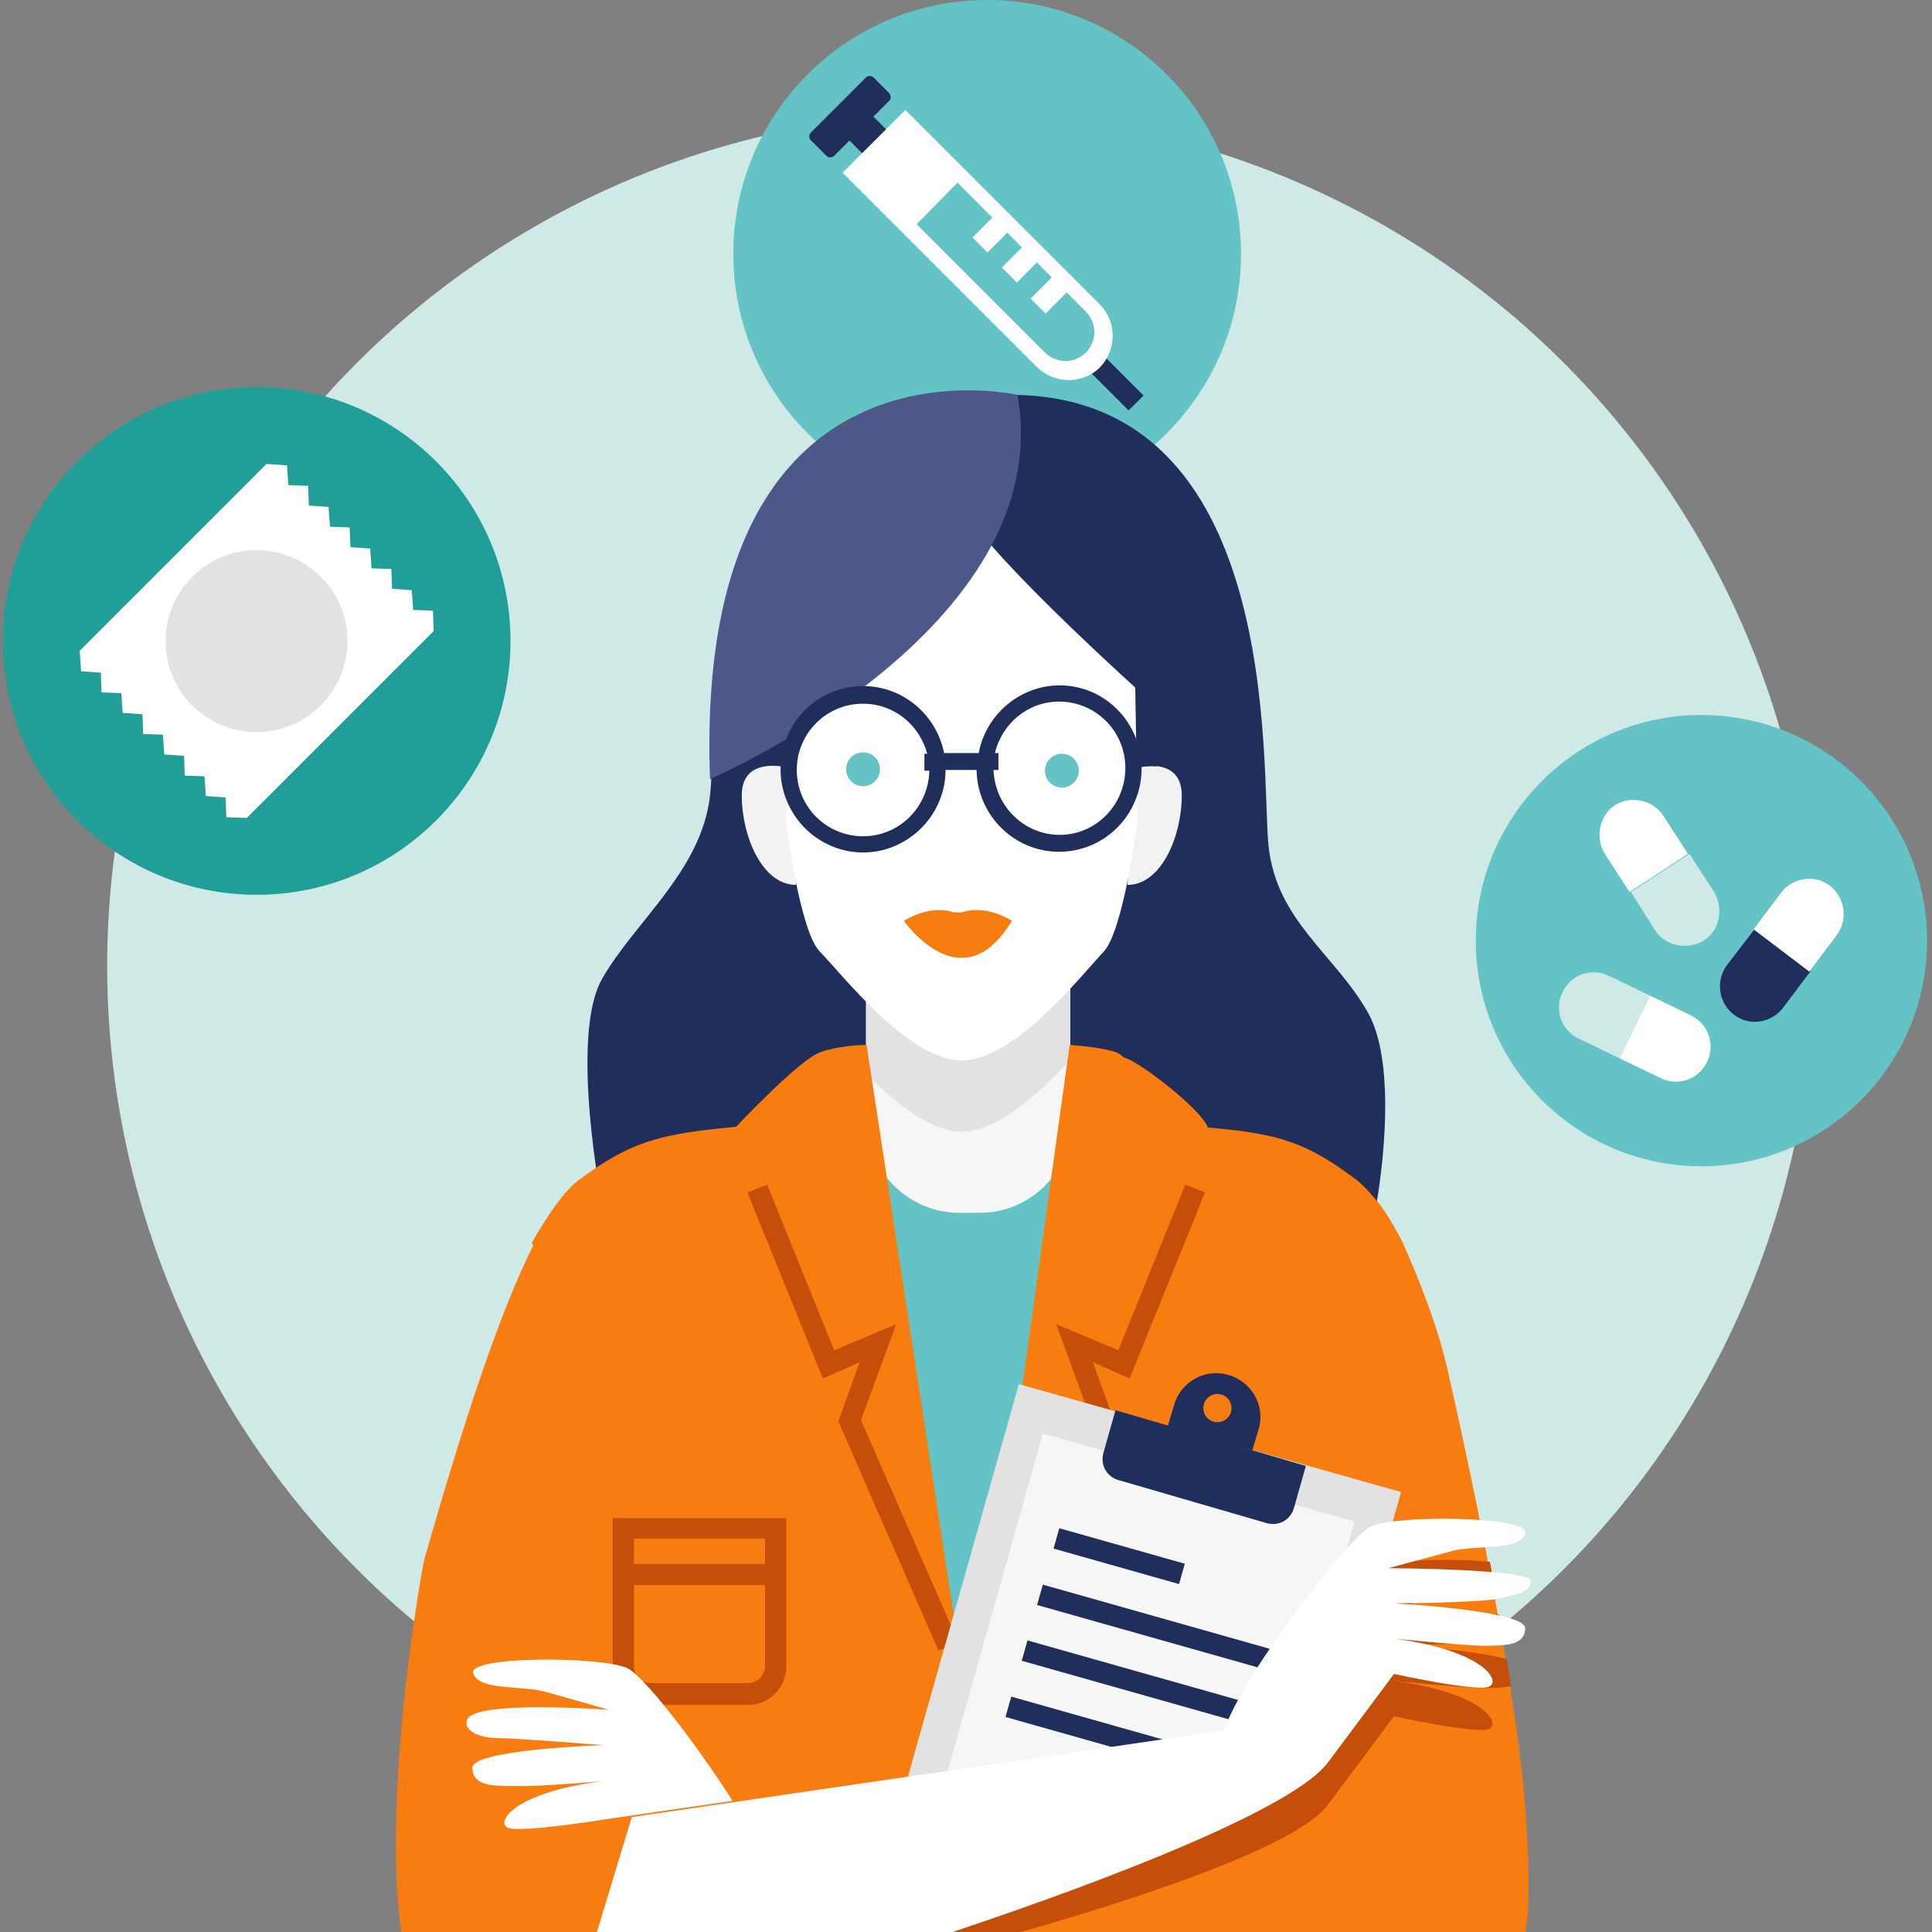 <svg enable-background="new 0 0 274 274" viewBox="0 0 274 274" xmlns="http://www.w3.org/2000/svg"><rect x="0" y="0" width="274" height="274" fill="#808080" stroke="none"/><circle cx="136.2" cy="137" fill="#cfe9e7" r="121"/><circle cx="36.4" cy="90.9" fill="#229e98" r="36"/><path d="m61.4 86.6-2.8-.1-.2-2.8-2.8-.2-.1-2.8-2.8-.1-.2-2.8-2.8-.2-.1-2.8-2.8-.1-.2-2.8-2.8-.2-.1-2.8-2.8-.1-.2-2.8-2.9-.2-26.5 26.5.2 2.9 2.8.2.1 2.8 2.8.1.2 2.8 2.8.2.1 2.8 2.8.1.2 2.8 2.8.2.1 2.8 2.8.1.2 2.8 2.8.2.1 2.8 2.9.1 26.5-26.5z" fill="#fff"/><ellipse cx="36.4" cy="90.9" fill="#e2e2e2" rx="12.9" ry="12.9" transform="matrix(.707 -.707 .707 .707 -53.623 52.393)"/><circle cx="241.3" cy="133.4" fill="#64c3c4" r="32"/><path d="m228.2 138.4c-2.5-1.2-5.4-.2-6.6 2.3s-.2 5.4 2.3 6.6l5.8 2.8 4.3-8.9z" fill="#cfe9e7"/><path d="m239.8 144-5.8-2.8-4.3 8.9 5.8 2.8c2.5 1.2 5.4.2 6.6-2.3 1.2-2.4.2-5.4-2.3-6.6z" fill="#fff"/><path d="m244.9 136.9c-1.6 2.2-1.2 5.3 1 7s5.3 1.2 7-1l3.9-5.2-7.9-6z" fill="#202e5c"/><path d="m252.6 126.6-3.9 5.2 7.9 6 3.9-5.2c1.6-2.2 1.2-5.3-1-7-2.1-1.6-5.2-1.2-6.9 1z" fill="#fff"/><path d="m234.7 131.9c1.5 2.3 4.6 2.9 6.9 1.5s2.9-4.6 1.5-6.9l-3.5-5.4-8.3 5.4z" fill="#cfe9e7"/><path d="m227.6 121.1 3.5 5.4 8.3-5.4-3.5-5.4c-1.5-2.3-4.6-2.9-6.9-1.5-2.2 1.5-2.8 4.6-1.4 6.9z" fill="#fff"/><circle cx="140" cy="36" fill="#64c3c4" r="36"/><path d="m155.4 46.9h3v12h-3z" fill="#202e5c" transform="matrix(.707 -.707 .707 .707 8.551 126.434)"/><path d="m126.1 14.3-7.8 7.8c-.3.3-.8.3-1.1 0l-2.2-2.2c-.3-.3-.3-.8 0-1.1l7.8-7.8c.3-.3.8-.3 1.1 0l2.2 2.2c.3.4.3.9 0 1.1z" fill="#202e5c"/><path d="m120.9 15.5h4.8v7.7h-4.8z" fill="#202e5c" transform="matrix(.707 -.707 .707 .707 22.454 92.868)"/><path d="m128.4 15.6 27.6 27.6c2.4 2.4 2.4 6.4 0 8.9-2.4 2.4-6.4 2.4-8.9 0l-27.6-27.6z" fill="#fff"/><path d="m135.8 25.9 18.2 18.3c1.6 1.6 1.6 4.2 0 5.8-1.6 1.6-4.2 1.6-5.8 0l-18.2-18.2z" fill="#64c3c4"/><path d="m146.5 40h5.3v3h-5.3z" fill="#fff" transform="matrix(.707 -.707 .707 .707 14.309 117.641)"/><path d="m142.4 35.6h5.3v3h-5.3z" fill="#fff" transform="matrix(.707 -.707 .707 .707 16.244 113.452)"/><path d="m138.2 31.4h5.3v3h-5.3z" fill="#fff" transform="matrix(.707 -.707 .707 .707 18.008 109.192)"/><path d="m137.2 56c-38.9 0-35.3 46.2-36.5 56.8-1.2 10.7-10.6 17.8-15.3 26s0 32 0 32h109.8s3.5-18.9-1.2-27.2-13-13-14.1-23.7 2.3-63.9-36.6-63.9z" fill="#202e5c"/><path d="m119 160h35v88h-35z" fill="#64c3c4"/><path d="m136.4 160.4c-4.4 0-9.4-4.1-13.5-8.2v5.9h.1v.9c0 7.2 5.9 13 13 13h3c7.1 0 13-5.8 13-13v-1c0-1-.1-1.9-.3-2.8v-4.9c-4.3 4.6-10.2 10.1-15.3 10.1z" fill="#f7f6f6"/><path d="m151.8 149.5v-9.8l-14.5.2-14.5-.2v9.8h.1v2.8c4 4.1 9.1 8.2 13.5 8.2 5.1 0 11-5.5 15.3-10.1v-.9z" fill="#e2e2e2"/><path d="m216.4 257.4c-1.5-21.9-11.3-64-11.3-64l-.1-.4c-2-8-6-16.6-6-16.6s0 0 0-.1c-.2-.4-.4-.7-.6-1.1-1.2-2.2-2.3-4-3.4-5.2-.9-1.1-1.7-1.9-2.4-2.5-7.4-5.6-11.2-6.7-21.3-7.6-.8-2.4-9.3-9.1-11.8-9.9-.1 0-.1 0-.2-.1-.4-.3-.7-.6-1.1-.7-2.3-.7-5.2-.9-6.4-1h-.1l-13.7 98.8-15.1-98.8h-.1c-1.2 0-4.1.2-6.4 1-3 1-12 10.6-12 10.6-10.5 1-14.8 1.9-22.5 7.7-1.8 1.4-4 4.4-6.5 8.8.1.1.2.2.2.4-4.6 9.1-9.8 24.7-15.4 44.4l-.2.9s-5.9 31.7-3.1 52h159.4c.7-3.4.6-8.6.1-16.6z" fill="#f77d11"/><path d="m106.1 241.8h-13.8c-3 0-5.4-2.4-5.4-5.4v-21.1h24.6v21.1c0 2.9-2.4 5.4-5.4 5.4zm-16.2-23.6v18.1c0 1.3 1.1 2.4 2.4 2.4h13.8c1.3 0 2.4-1.1 2.4-2.4v-18.1z" fill="#c54e0b"/><path d="m88.4 221.8h21.6v3h-21.6z" fill="#c54e0b"/><path d="m159.9 125.5c4.8 0 7.7-6.9 7.7-12.7s-6.7-3.9-6.7-3.9z" fill="#f2f2f2"/><path d="m112.9 125.5c-4.8 0-7.7-6.9-7.7-12.7s6.7-3.9 6.7-3.9z" fill="#f2f2f2"/><path d="m136.4 71.4-24.9 19.3v26s1.9 15.4 4.8 18.3 12.5 15.4 20.1 15.4 17.3-12.5 20.1-15.4 4.8-18.3 4.8-18.3v-26z" fill="#fff"/><path d="m136.5 71.4c1.3 5.2 24.5 26.1 24.5 26.1l.2 11.4c.5-.1 1.6-.3 2.8-.2 13.7-13.6 5.5-34.9 5.5-34.9s-9.5-28.4-33-2.4" fill="#202e5c"/><path d="m100.7 110.5s49.5-21.3 43.6-54.5c-.1 0-46-10.6-43.6 54.5z" fill="#4e5789"/><path d="m135.3 129.4c-3.5-1.2-7.1 1.2-7.1 1.2s8.2 11.8 15.3 0c0 0-3.5-2.4-7.1-1.2z" fill="#f77d11"/><ellipse cx="122.4" cy="109.1" fill="#64c3c4" rx="2.4" ry="2.4"/><ellipse cx="150.6" cy="109.3" fill="#64c3c4" rx="2.4" ry="2.4"/><path d="m150.3 97.2c-5.7 0-10.5 4.2-11.5 9.6h-4.9c-1.1-5.4-5.8-9.5-11.5-9.5-6.5 0-11.7 5.3-11.7 11.8s5.3 11.8 11.7 11.8 11.7-5.3 11.7-11.7h4.4c.1 6.4 5.3 11.6 11.7 11.6 6.5 0 11.7-5.3 11.7-11.8s-5.2-11.8-11.6-11.8zm-27.9 21.4c-5.2 0-9.4-4.2-9.4-9.4s4.2-9.4 9.4-9.4c4.4 0 8 3 9.1 7.1h-.4v2.4h.7c-.1 5.1-4.2 9.3-9.4 9.3zm27.9-.2c-5.1 0-9.2-4.1-9.4-9.2h.7v-2.4h-.5c1-4.2 4.7-7.3 9.1-7.3 5.2 0 9.4 4.2 9.4 9.4 0 5.3-4.2 9.5-9.3 9.5z" fill="#202e5c"/><path d="m133.1 234.1-14.2-32.5 3-8.4-5.2 2.3-10.7-26.4 2.8-1.1 9.5 23.5 8.8-3.7-5 13.6 13.8 31.5z" fill="#c54e0b"/><path d="m86 258s-12.3 2-14 1.2.9-5 13.5-6.6c0 0-8.9.8-12.3.7-3.4 0-6.2 0-6.2-2.6s18.5-3.2 18.5-3.2-12.3-1-14.8-1-4.9-.9-4.5-2.5c.7-3 20.2-1.5 20.2-1.5s-5.9-1.7-9.2-2.6-9.3-.1-10.1-2.6 18.5-2.4 21.9-.7c2.3 1.1 9.6 10.5 14.9 18.8" fill="#fff"/><path d="m147.8 226.1-2.8-1.2 9.8-23.4-5-13.7 8.8 3.7 9.5-23.5 2.8 1.1-10.7 26.4-5.2-2.3 3 8.3z" fill="#c54e0b"/><path d="m144.5 196.3-19.2 67.9 9.8 2.8 54.2-22 9.4-33.4z" fill="#e2e2e2"/><path d="m147.9 203.3-16 56.8 12.1 3.4 39-15.6 9.1-32.1z" fill="#f7f6f6"/><path d="m165.6 202.3.9-3c.9-3.3 4.4-5.3 7.7-4.3 3.3.9 5.3 4.4 4.3 7.7l-.9 3" fill="#202e5c"/><path d="m185.2 207.9-1.7 6c-.5 1.7-2.2 2.6-3.9 2.1l-21-6.1c-1.7-.5-2.6-2.2-2.1-3.9l1.7-6" fill="#202e5c"/><ellipse cx="172.8" cy="199.7" fill="#f77d11" rx="2" ry="2" transform="matrix(.272 -.962 .962 .272 -66.453 311.613)"/><g fill="#202e5c"><path d="m157.3 211.5h3v18.5h-3z" transform="matrix(.272 -.962 .962 .272 -96.831 313.418)"/><path d="m162.2 213.9h3v33.5h-3z" transform="matrix(.272 -.962 .962 .272 -102.81 325.479)"/><path d="m160 221.9h3v33.5h-3z" transform="matrix(.272 -.962 .962 .272 -112.083 329.097)"/><path d="m157.7 229.8h3v33.5h-3z" transform="matrix(.272 -.962 .962 .272 -121.359 332.707)"/></g><path d="m188.3 256c9.4-12.6 9.4-12.6 9.4-12.6s11.8 2.6 13.5 1.8-.8-5.1-13.4-6.8c0 0 8.9.9 12.3 1 1.6 0 3.1 0 4.2-.3-.2-1.3-.4-2.5-.6-3.8-5.1-1.4-15.8-2-15.8-2s12.4-.1 14.8-.7c.2 0 .4-.1.5-.1-.2-1.2-.4-2.4-.6-3.5-6-.6-15.5-.7-15.5-.7s5.9-1.6 9.3-2.5c1.6-.4 3.7-.4 5.6-.6-.2-1.3-.5-2.5-.7-3.7-5.8-.6-14.5-.2-16.6.8-3.4 1.7-18.3 21.3-20.8 28.9l-84 12.3-4.3 10.5h59.2c21.3-6.1 39.6-12.8 43.5-18z" fill="#c54e0b"/><path d="m188.3 250c9.4-12.6 9.4-12.6 9.4-12.6s11.8 2.6 13.5 1.8-.8-5.1-13.4-6.8c0 0 8.9.9 12.3 1 3.4 0 6.2 0 6.2-2.5s-18.5-3.5-18.5-3.5 12.4-.1 14.8-.7c2.5-.6 4.5-.8 4.5-2.5s-20.2-1.8-20.2-1.8 5.9-1.6 9.3-2.5c3.4-.8 9.3.1 10.1-2.4.9-2.5-18.5-2.7-21.9-1s-18.3 21.3-20.8 28.9l-84 12.3-5 16.5h49.9c25.5-8.5 49.2-18.1 53.8-24.2z" fill="#fff"/></svg>